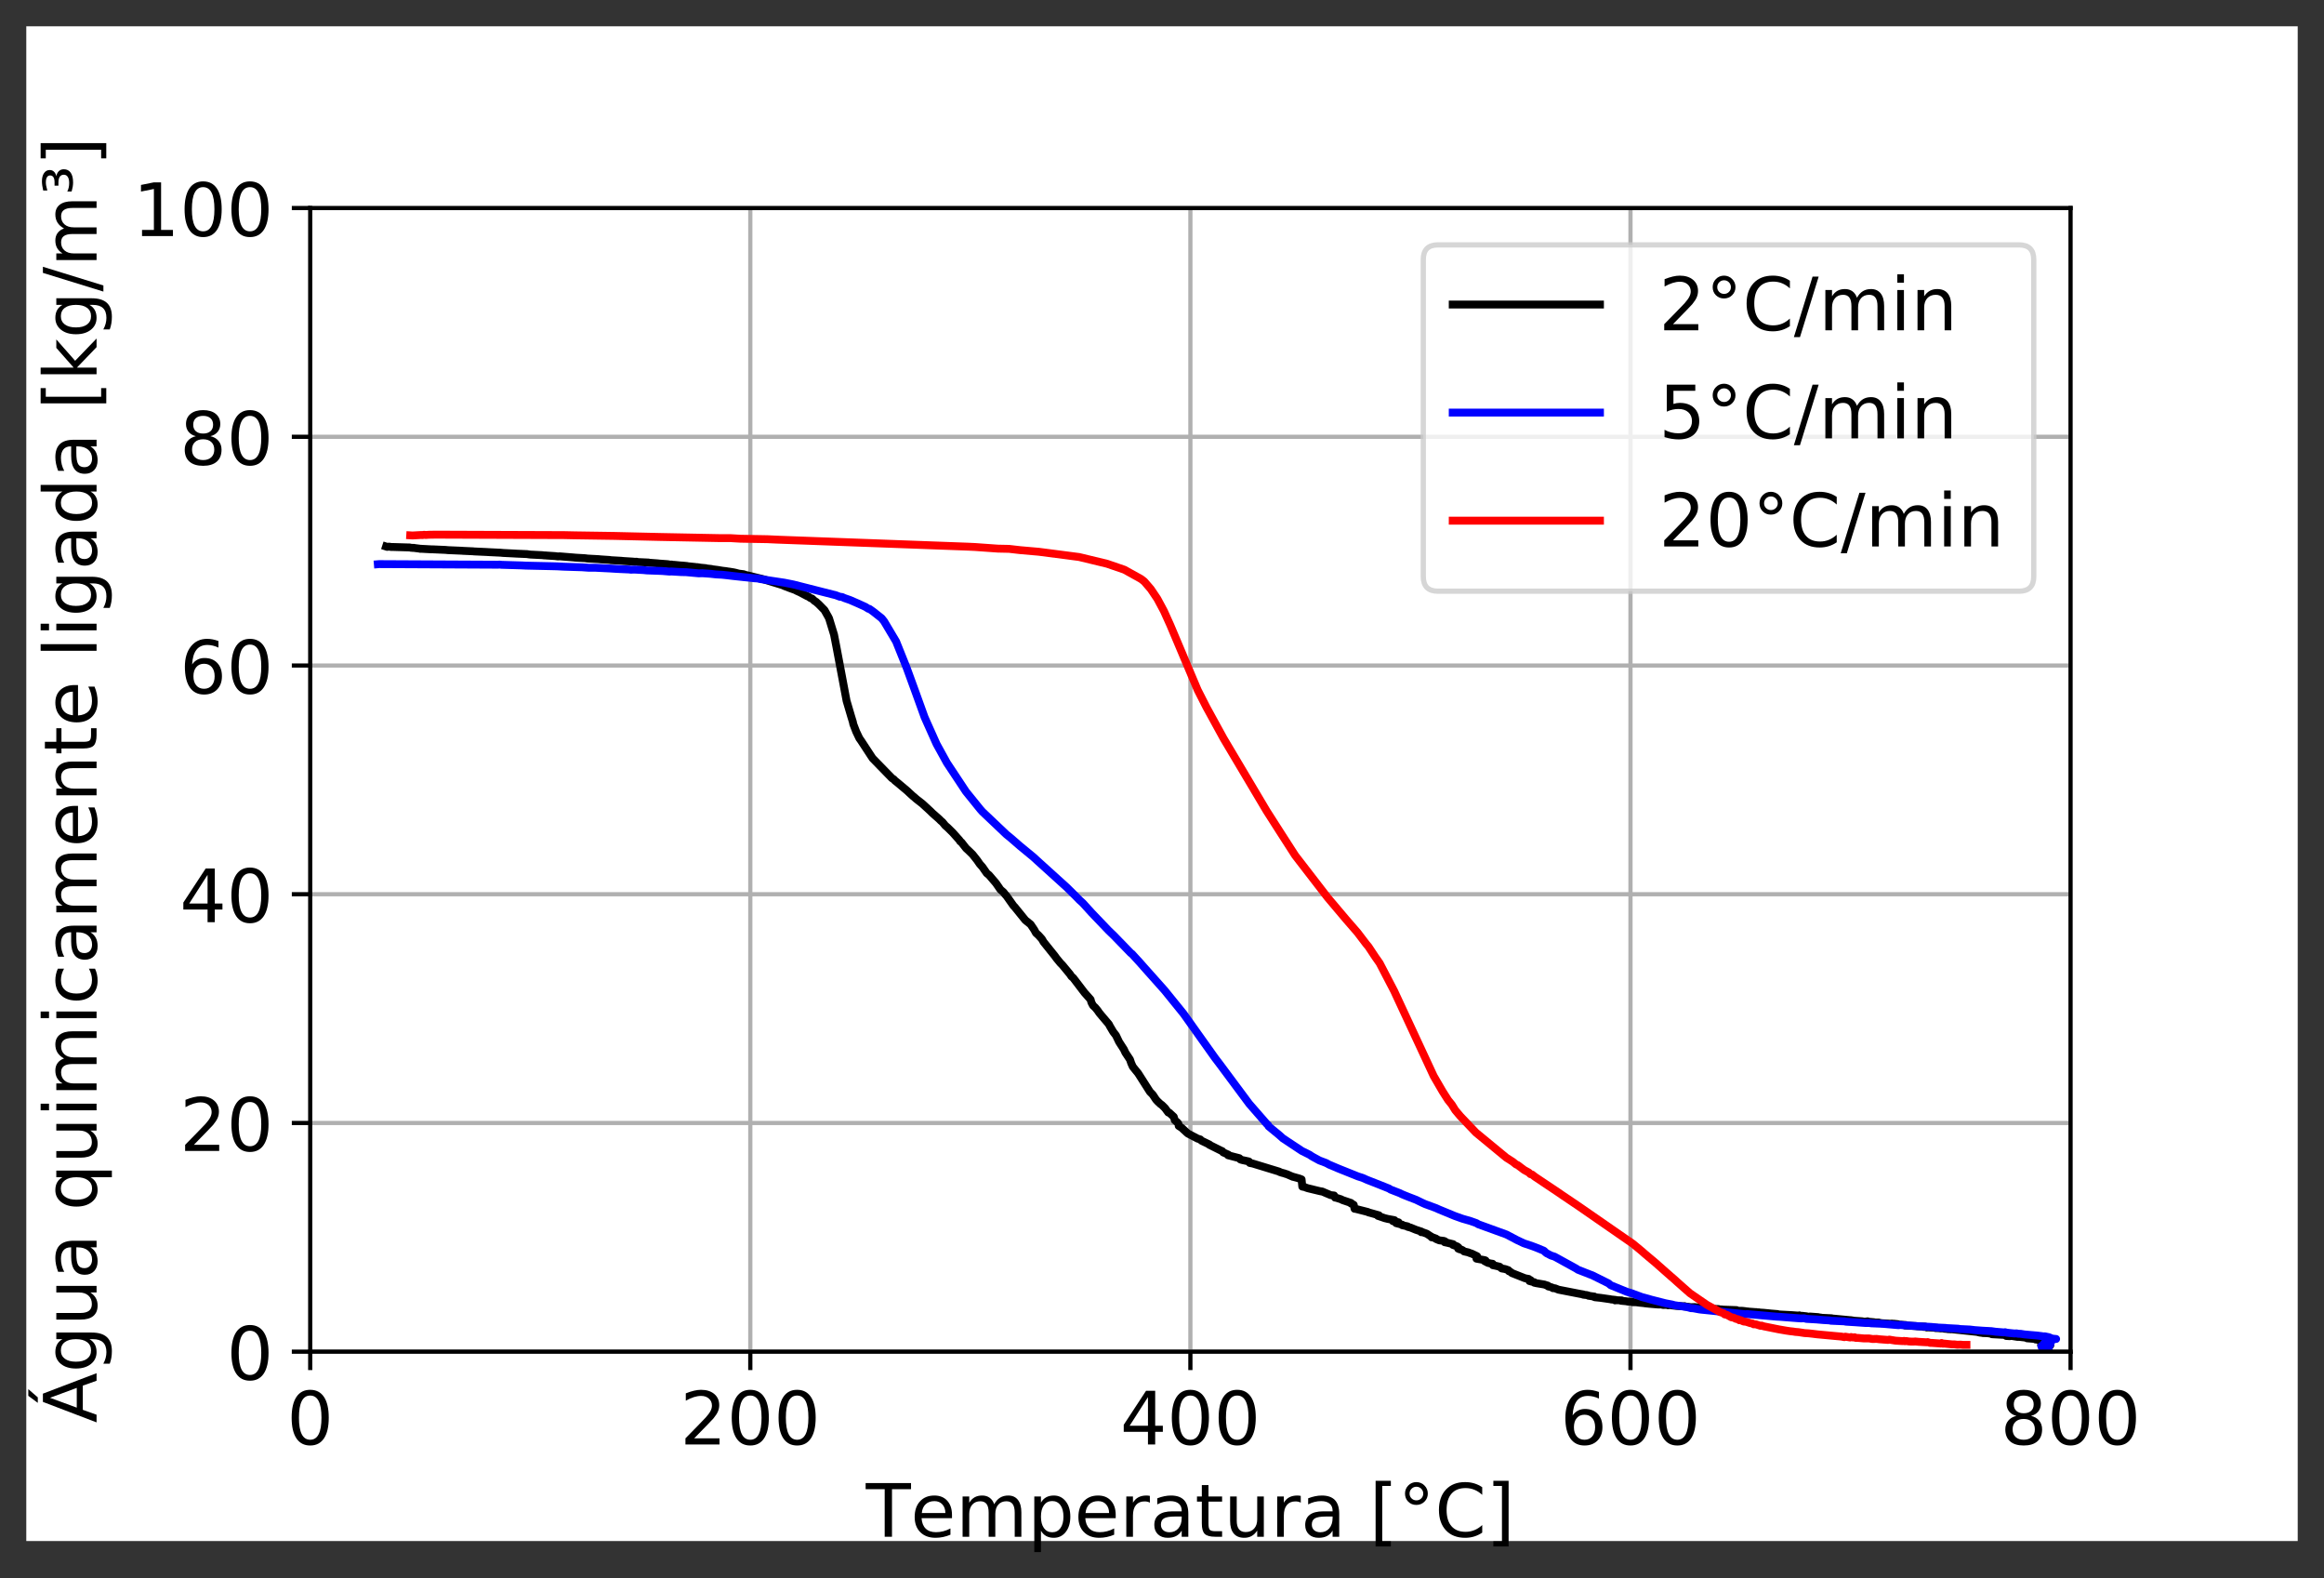 <?xml version="1.0" encoding="UTF-8" standalone="no"?>
<!-- Created with matplotlib (https://matplotlib.org/) -->

<svg
   xmlns:dc="http://purl.org/dc/elements/1.1/"
   xmlns:cc="http://creativecommons.org/ns#"
   xmlns:rdf="http://www.w3.org/1999/02/22-rdf-syntax-ns#"
   xmlns:svg="http://www.w3.org/2000/svg"
   xmlns="http://www.w3.org/2000/svg"
   xmlns:xlink="http://www.w3.org/1999/xlink"
   xmlns:sodipodi="http://sodipodi.sourceforge.net/DTD/sodipodi-0.dtd"
   xmlns:inkscape="http://www.inkscape.org/namespaces/inkscape"
   height="300.099pt"
   version="1.1"
   viewBox="0 0 442 300.099"
   width="442pt"
   id="svg450"
   sodipodi:docname="w_d.svg"
   inkscape:version="0.92.2 (5c3e80d, 2017-08-06)">
  <rect x="0" y="0" width="442" height="300.099" fill="#333333" stroke="none"/>
  <sodipodi:namedview
     pagecolor="#ffffff"
     bordercolor="#666666"
     borderopacity="1"
     objecttolerance="10"
     gridtolerance="10"
     guidetolerance="10"
     inkscape:pageopacity="0"
     inkscape:pageshadow="2"
     inkscape:window-width="1920"
     inkscape:window-height="1017"
     id="namedview452"
     showgrid="false"
     fit-margin-top="5"
     fit-margin-left="5"
     fit-margin-right="5"
     fit-margin-bottom="5"
     inkscape:zoom="0.86915208"
     inkscape:cx="133.83095"
     inkscape:cy="127.25089"
     inkscape:window-x="-8"
     inkscape:window-y="-8"
     inkscape:window-maximized="1"
     inkscape:current-layer="svg450" />
  <defs
     id="defs4"
     style="stroke-linecap:butt;stroke-linejoin:round">
    <style
       type="text/css"
       id="style2">
*{stroke-linecap:butt;stroke-linejoin:round;}
  </style>
  </defs>
  <g
     id="figure_1"
     style="stroke-linecap:butt;stroke-linejoin:round"
     transform="translate(5,5)">
    <g
       id="patch_1"
       style="stroke-linecap:butt;stroke-linejoin:round">
      <path
         d="M 0,288 H 432 V 0 H 0 Z"
         style="fill:#ffffff;stroke-linecap:butt;stroke-linejoin:round"
         id="path6"
         inkscape:connector-curvature="0" />
    </g>
    <g
       id="axes_1"
       style="stroke-linecap:butt;stroke-linejoin:round">
      <g
         id="patch_2"
         style="stroke-linecap:butt;stroke-linejoin:round">
        <path
           d="M 54,252 H 388.8 V 34.56 H 54 Z"
           style="fill:#ffffff;stroke-linecap:butt;stroke-linejoin:round"
           id="path9"
           inkscape:connector-curvature="0" />
      </g>
      <g
         id="matplotlib.axis_1"
         style="stroke-linecap:butt;stroke-linejoin:round">
        <g
           id="xtick_1"
           style="stroke-linecap:butt;stroke-linejoin:round">
          <g
             id="line2d_1"
             style="stroke-linecap:butt;stroke-linejoin:round">
            <path
               clip-path="url(#pa47ccf754e)"
               d="M 54,252 V 34.56"
               style="fill:none;stroke:#b0b0b0;stroke-width:0.8;stroke-linecap:square;stroke-linejoin:round"
               id="path12"
               inkscape:connector-curvature="0" />
          </g>
          <g
             id="line2d_2"
             style="stroke-linecap:butt;stroke-linejoin:round">
            <defs
               id="defs16">
              <path
                 d="M 0,0 V 3.5"
                 id="m012d25d5ec"
                 style="stroke:#000000;stroke-width:0.8;stroke-linecap:butt;stroke-linejoin:round"
                 inkscape:connector-curvature="0" />
            </defs>
            <g
               id="g20"
               style="stroke-linecap:butt;stroke-linejoin:round">
              <use
                 style="stroke:#000000;stroke-width:0.8;stroke-linecap:butt;stroke-linejoin:round"
                 x="54"
                 xlink:href="#m012d25d5ec"
                 y="252"
                 id="use18"
                 width="100%"
                 height="100%" />
            </g>
          </g>
          <g
             id="text_1"
             style="stroke-linecap:butt;stroke-linejoin:round">
            <!-- 0 -->
            <defs
               id="defs24">
              <path
                 d="m 31.781,66.406 q -7.609,0 -11.453,-7.5 Q 16.5,51.422 16.5,36.375 q 0,-14.984 3.828,-22.484 3.844,-7.5 11.453,-7.5 7.672,0 11.5,7.5 3.844,7.5 3.844,22.484 0,15.047 -3.844,22.531 -3.828,7.5 -11.5,7.5 z m 0,7.812 q 12.266,0 18.734,-9.703 6.469,-9.688 6.469,-28.141 0,-18.406 -6.469,-28.109 -6.469,-9.688 -18.734,-9.688 -12.25,0 -18.719,9.688 Q 6.594,17.969 6.594,36.375 q 0,18.453 6.469,28.141 6.469,9.703 18.719,9.703 z"
                 id="DejaVuSans-48"
                 inkscape:connector-curvature="0"
                 style="stroke-linecap:butt;stroke-linejoin:round" />
            </defs>
            <g
               transform="matrix(0.14,0,0,-0.14,49.546,269.638)"
               id="g28"
               style="stroke-linecap:butt;stroke-linejoin:round">
              <use
                 xlink:href="#DejaVuSans-48"
                 id="use26"
                 style="stroke-linecap:butt;stroke-linejoin:round"
                 x="0"
                 y="0"
                 width="100%"
                 height="100%" />
            </g>
          </g>
        </g>
        <g
           id="xtick_2"
           style="stroke-linecap:butt;stroke-linejoin:round">
          <g
             id="line2d_3"
             style="stroke-linecap:butt;stroke-linejoin:round">
            <path
               clip-path="url(#pa47ccf754e)"
               d="M 137.7,252 V 34.56"
               style="fill:none;stroke:#b0b0b0;stroke-width:0.8;stroke-linecap:square;stroke-linejoin:round"
               id="path32"
               inkscape:connector-curvature="0" />
          </g>
          <g
             id="line2d_4"
             style="stroke-linecap:butt;stroke-linejoin:round">
            <g
               id="g37"
               style="stroke-linecap:butt;stroke-linejoin:round">
              <use
                 style="stroke:#000000;stroke-width:0.8;stroke-linecap:butt;stroke-linejoin:round"
                 x="137.7"
                 xlink:href="#m012d25d5ec"
                 y="252"
                 id="use35"
                 width="100%"
                 height="100%" />
            </g>
          </g>
          <g
             id="text_2"
             style="stroke-linecap:butt;stroke-linejoin:round">
            <!-- 200 -->
            <defs
               id="defs41">
              <path
                 d="M 19.188,8.297 H 53.609 V 0 H 7.328 v 8.297 q 5.609,5.812 15.297,15.594 9.703,9.797 12.188,12.641 4.734,5.312 6.609,9 1.891,3.688 1.891,7.25 0,5.812 -4.078,9.469 -4.078,3.672 -10.625,3.672 -4.641,0 -9.797,-1.609 -5.141,-1.609 -11,-4.891 v 9.969 Q 13.766,71.781 18.938,73 q 5.188,1.219 9.484,1.219 11.328,0 18.062,-5.672 6.734,-5.656 6.734,-15.125 0,-4.5 -1.688,-8.531 Q 49.859,40.875 45.406,35.406 44.188,33.984 37.641,27.219 31.109,20.453 19.188,8.297 Z"
                 id="DejaVuSans-50"
                 inkscape:connector-curvature="0"
                 style="stroke-linecap:butt;stroke-linejoin:round" />
            </defs>
            <g
               transform="matrix(0.14,0,0,-0.14,124.339,269.638)"
               id="g49"
               style="stroke-linecap:butt;stroke-linejoin:round">
              <use
                 xlink:href="#DejaVuSans-50"
                 id="use43"
                 style="stroke-linecap:butt;stroke-linejoin:round"
                 x="0"
                 y="0"
                 width="100%"
                 height="100%" />
              <use
                 x="63.623"
                 xlink:href="#DejaVuSans-48"
                 id="use45"
                 style="stroke-linecap:butt;stroke-linejoin:round"
                 y="0"
                 width="100%"
                 height="100%" />
              <use
                 x="127.246"
                 xlink:href="#DejaVuSans-48"
                 id="use47"
                 style="stroke-linecap:butt;stroke-linejoin:round"
                 y="0"
                 width="100%"
                 height="100%" />
            </g>
          </g>
        </g>
        <g
           id="xtick_3"
           style="stroke-linecap:butt;stroke-linejoin:round">
          <g
             id="line2d_5"
             style="stroke-linecap:butt;stroke-linejoin:round">
            <path
               clip-path="url(#pa47ccf754e)"
               d="M 221.4,252 V 34.56"
               style="fill:none;stroke:#b0b0b0;stroke-width:0.8;stroke-linecap:square;stroke-linejoin:round"
               id="path53"
               inkscape:connector-curvature="0" />
          </g>
          <g
             id="line2d_6"
             style="stroke-linecap:butt;stroke-linejoin:round">
            <g
               id="g58"
               style="stroke-linecap:butt;stroke-linejoin:round">
              <use
                 style="stroke:#000000;stroke-width:0.8;stroke-linecap:butt;stroke-linejoin:round"
                 x="221.4"
                 xlink:href="#m012d25d5ec"
                 y="252"
                 id="use56"
                 width="100%"
                 height="100%" />
            </g>
          </g>
          <g
             id="text_3"
             style="stroke-linecap:butt;stroke-linejoin:round">
            <!-- 400 -->
            <defs
               id="defs62">
              <path
                 d="M 37.797,64.312 12.891,25.391 h 24.906 z m -2.594,8.594 h 12.406 V 25.391 h 10.406 V 17.188 H 47.609 V 0 h -9.812 V 17.188 H 4.891 v 9.516 z"
                 id="DejaVuSans-52"
                 inkscape:connector-curvature="0"
                 style="stroke-linecap:butt;stroke-linejoin:round" />
            </defs>
            <g
               transform="matrix(0.14,0,0,-0.14,208.039,269.638)"
               id="g70"
               style="stroke-linecap:butt;stroke-linejoin:round">
              <use
                 xlink:href="#DejaVuSans-52"
                 id="use64"
                 style="stroke-linecap:butt;stroke-linejoin:round"
                 x="0"
                 y="0"
                 width="100%"
                 height="100%" />
              <use
                 x="63.623"
                 xlink:href="#DejaVuSans-48"
                 id="use66"
                 style="stroke-linecap:butt;stroke-linejoin:round"
                 y="0"
                 width="100%"
                 height="100%" />
              <use
                 x="127.246"
                 xlink:href="#DejaVuSans-48"
                 id="use68"
                 style="stroke-linecap:butt;stroke-linejoin:round"
                 y="0"
                 width="100%"
                 height="100%" />
            </g>
          </g>
        </g>
        <g
           id="xtick_4"
           style="stroke-linecap:butt;stroke-linejoin:round">
          <g
             id="line2d_7"
             style="stroke-linecap:butt;stroke-linejoin:round">
            <path
               clip-path="url(#pa47ccf754e)"
               d="M 305.1,252 V 34.56"
               style="fill:none;stroke:#b0b0b0;stroke-width:0.8;stroke-linecap:square;stroke-linejoin:round"
               id="path74"
               inkscape:connector-curvature="0" />
          </g>
          <g
             id="line2d_8"
             style="stroke-linecap:butt;stroke-linejoin:round">
            <g
               id="g79"
               style="stroke-linecap:butt;stroke-linejoin:round">
              <use
                 style="stroke:#000000;stroke-width:0.8;stroke-linecap:butt;stroke-linejoin:round"
                 x="305.1"
                 xlink:href="#m012d25d5ec"
                 y="252"
                 id="use77"
                 width="100%"
                 height="100%" />
            </g>
          </g>
          <g
             id="text_4"
             style="stroke-linecap:butt;stroke-linejoin:round">
            <!-- 600 -->
            <defs
               id="defs83">
              <path
                 d="m 33.016,40.375 q -6.641,0 -10.531,-4.547 -3.875,-4.531 -3.875,-12.438 0,-7.859 3.875,-12.438 3.891,-4.562 10.531,-4.562 6.641,0 10.516,4.562 3.875,4.578 3.875,12.438 0,7.906 -3.875,12.438 Q 39.656,40.375 33.016,40.375 Z M 52.594,71.297 V 62.312 q -3.719,1.75 -7.5,2.672 -3.781,0.938 -7.5,0.938 -9.766,0 -14.922,-6.594 -5.141,-6.594 -5.875,-19.922 2.875,4.25 7.219,6.516 4.359,2.266 9.578,2.266 10.984,0 17.359,-6.672 6.375,-6.656 6.375,-18.125 0,-11.234 -6.641,-18.031 -6.641,-6.781 -17.672,-6.781 -12.656,0 -19.344,9.688 -6.688,9.703 -6.688,28.109 0,17.281 8.203,27.562 8.203,10.281 22.016,10.281 3.719,0 7.5,-0.734 3.781,-0.734 7.891,-2.188 z"
                 id="DejaVuSans-54"
                 inkscape:connector-curvature="0"
                 style="stroke-linecap:butt;stroke-linejoin:round" />
            </defs>
            <g
               transform="matrix(0.14,0,0,-0.14,291.739,269.638)"
               id="g91"
               style="stroke-linecap:butt;stroke-linejoin:round">
              <use
                 xlink:href="#DejaVuSans-54"
                 id="use85"
                 style="stroke-linecap:butt;stroke-linejoin:round"
                 x="0"
                 y="0"
                 width="100%"
                 height="100%" />
              <use
                 x="63.623"
                 xlink:href="#DejaVuSans-48"
                 id="use87"
                 style="stroke-linecap:butt;stroke-linejoin:round"
                 y="0"
                 width="100%"
                 height="100%" />
              <use
                 x="127.246"
                 xlink:href="#DejaVuSans-48"
                 id="use89"
                 style="stroke-linecap:butt;stroke-linejoin:round"
                 y="0"
                 width="100%"
                 height="100%" />
            </g>
          </g>
        </g>
        <g
           id="xtick_5"
           style="stroke-linecap:butt;stroke-linejoin:round">
          <g
             id="line2d_9"
             style="stroke-linecap:butt;stroke-linejoin:round">
            <path
               clip-path="url(#pa47ccf754e)"
               d="M 388.8,252 V 34.56"
               style="fill:none;stroke:#b0b0b0;stroke-width:0.8;stroke-linecap:square;stroke-linejoin:round"
               id="path95"
               inkscape:connector-curvature="0" />
          </g>
          <g
             id="line2d_10"
             style="stroke-linecap:butt;stroke-linejoin:round">
            <g
               id="g100"
               style="stroke-linecap:butt;stroke-linejoin:round">
              <use
                 style="stroke:#000000;stroke-width:0.8;stroke-linecap:butt;stroke-linejoin:round"
                 x="388.8"
                 xlink:href="#m012d25d5ec"
                 y="252"
                 id="use98"
                 width="100%"
                 height="100%" />
            </g>
          </g>
          <g
             id="text_5"
             style="stroke-linecap:butt;stroke-linejoin:round">
            <!-- 800 -->
            <defs
               id="defs104">
              <path
                 d="m 31.781,34.625 q -7.031,0 -11.062,-3.766 -4.016,-3.766 -4.016,-10.344 0,-6.594 4.016,-10.359 4.031,-3.766 11.062,-3.766 7.031,0 11.078,3.781 4.062,3.797 4.062,10.344 0,6.578 -4.031,10.344 Q 38.875,34.625 31.781,34.625 Z m -9.859,4.188 Q 15.578,40.375 12.031,44.719 8.5,49.078 8.5,55.328 q 0,8.734 6.219,13.812 6.234,5.078 17.062,5.078 10.891,0 17.094,-5.078 6.203,-5.078 6.203,-13.812 0,-6.25 -3.547,-10.609 Q 48,40.375 41.703,38.812 q 7.125,-1.656 11.094,-6.5 3.984,-4.828 3.984,-11.797 0,-10.609 -6.469,-16.281 -6.469,-5.656 -18.531,-5.656 -12.047,0 -18.531,5.656 -6.469,5.672 -6.469,16.281 0,6.969 4,11.797 4.016,4.844 11.141,6.5 z M 18.312,54.391 q 0,-5.656 3.531,-8.828 3.547,-3.172 9.938,-3.172 6.359,0 9.938,3.172 3.594,3.172 3.594,8.828 0,5.672 -3.594,8.844 -3.578,3.172 -9.938,3.172 -6.391,0 -9.938,-3.172 Q 18.312,60.062 18.312,54.391 Z"
                 id="DejaVuSans-56"
                 inkscape:connector-curvature="0"
                 style="stroke-linecap:butt;stroke-linejoin:round" />
            </defs>
            <g
               transform="matrix(0.14,0,0,-0.14,375.439,269.638)"
               id="g112"
               style="stroke-linecap:butt;stroke-linejoin:round">
              <use
                 xlink:href="#DejaVuSans-56"
                 id="use106"
                 style="stroke-linecap:butt;stroke-linejoin:round"
                 x="0"
                 y="0"
                 width="100%"
                 height="100%" />
              <use
                 x="63.623"
                 xlink:href="#DejaVuSans-48"
                 id="use108"
                 style="stroke-linecap:butt;stroke-linejoin:round"
                 y="0"
                 width="100%"
                 height="100%" />
              <use
                 x="127.246"
                 xlink:href="#DejaVuSans-48"
                 id="use110"
                 style="stroke-linecap:butt;stroke-linejoin:round"
                 y="0"
                 width="100%"
                 height="100%" />
            </g>
          </g>
        </g>
        <g
           id="text_6"
           style="stroke-linecap:butt;stroke-linejoin:round">
          <!-- Temperatura [°C] -->
          <defs
             id="defs129">
            <path
               d="M -0.297,72.906 H 61.375 v -8.312 H 35.5 V 0 H 25.594 V 64.594 H -0.297 Z"
               id="DejaVuSans-84"
               inkscape:connector-curvature="0"
               style="stroke-linecap:butt;stroke-linejoin:round" />
            <path
               d="m 56.203,29.594 v -4.391 h -41.312 q 0.594,-9.281 5.594,-14.141 5,-4.859 13.938,-4.859 5.172,0 10.031,1.266 4.859,1.266 9.656,3.812 v -8.5 q -4.844,-2.047 -9.922,-3.125 -5.078,-1.078 -10.297,-1.078 -13.094,0 -20.734,7.609 -7.641,7.625 -7.641,20.625 0,13.422 7.25,21.297 Q 20.016,56 32.328,56 q 11.031,0 17.453,-7.109 6.422,-7.094 6.422,-19.297 z m -8.984,2.641 q -0.094,7.359 -4.125,11.75 -4.031,4.406 -10.672,4.406 -7.516,0 -12.031,-4.25 -4.516,-4.25 -5.203,-11.969 z"
               id="DejaVuSans-101"
               inkscape:connector-curvature="0"
               style="stroke-linecap:butt;stroke-linejoin:round" />
            <path
               d="M 52,44.188 Q 55.375,50.25 60.062,53.125 64.75,56 71.094,56 q 8.547,0 13.188,-5.984 4.641,-5.969 4.641,-17 V 0 h -9.031 v 32.719 q 0,7.859 -2.797,11.656 -2.781,3.812 -8.484,3.812 -6.984,0 -11.047,-4.641 -4.047,-4.625 -4.047,-12.641 V 0 h -9.031 v 32.719 q 0,7.906 -2.781,11.688 -2.781,3.781 -8.594,3.781 -6.891,0 -10.953,-4.656 -4.047,-4.656 -4.047,-12.625 V 0 h -9.031 v 54.688 h 9.031 v -8.5 q 3.078,5.031 7.375,7.422 Q 29.781,56 35.688,56 41.656,56 45.828,52.969 50,49.953 52,44.188 Z"
               id="DejaVuSans-109"
               inkscape:connector-curvature="0"
               style="stroke-linecap:butt;stroke-linejoin:round" />
            <path
               d="m 18.109,8.203 v -29 H 9.078 V 54.688 h 9.031 v -8.297 q 2.844,4.875 7.156,7.234 Q 29.594,56 35.594,56 q 9.969,0 16.188,-7.906 6.234,-7.906 6.234,-20.797 0,-12.891 -6.234,-20.812 -6.219,-7.906 -16.188,-7.906 -6,0 -10.328,2.375 -4.312,2.375 -7.156,7.25 z M 48.688,27.297 q 0,9.906 -4.078,15.547 -4.078,5.641 -11.203,5.641 -7.141,0 -11.219,-5.641 -4.078,-5.641 -4.078,-15.547 0,-9.906 4.078,-15.547 4.078,-5.641 11.219,-5.641 7.125,0 11.203,5.641 4.078,5.641 4.078,15.547 z"
               id="DejaVuSans-112"
               inkscape:connector-curvature="0"
               style="stroke-linecap:butt;stroke-linejoin:round" />
            <path
               d="m 41.109,46.297 q -1.516,0.875 -3.297,1.281 Q 36.031,48 33.891,48 26.266,48 22.188,43.047 18.109,38.094 18.109,28.812 V 0 h -9.031 v 54.688 h 9.031 v -8.5 q 2.844,4.984 7.375,7.391 Q 30.031,56 36.531,56 q 0.922,0 2.047,-0.125 1.125,-0.109 2.484,-0.359 z"
               id="DejaVuSans-114"
               inkscape:connector-curvature="0"
               style="stroke-linecap:butt;stroke-linejoin:round" />
            <path
               d="m 34.281,27.484 q -10.891,0 -15.094,-2.484 -4.203,-2.484 -4.203,-8.5 0,-4.781 3.156,-7.594 3.156,-2.797 8.562,-2.797 7.484,0 12,5.297 4.516,5.297 4.516,14.078 v 2 z m 17.922,3.719 V 0 H 43.219 v 8.297 q -3.078,-4.969 -7.672,-7.344 -4.594,-2.375 -11.234,-2.375 -8.391,0 -13.359,4.719 Q 6,8.016 6,15.922 q 0,9.219 6.172,13.906 6.188,4.688 18.438,4.688 H 43.219 v 0.891 q 0,6.203 -4.078,9.594 -4.078,3.391 -11.453,3.391 -4.688,0 -9.141,-1.125 -4.438,-1.125 -8.531,-3.375 v 8.312 q 4.922,1.906 9.562,2.844 Q 24.219,56 28.609,56 q 11.875,0 17.734,-6.156 5.859,-6.141 5.859,-18.641 z"
               id="DejaVuSans-97"
               inkscape:connector-curvature="0"
               style="stroke-linecap:butt;stroke-linejoin:round" />
            <path
               d="M 18.312,70.219 V 54.688 h 18.5 v -6.984 h -18.5 v -29.688 q 0,-6.688 1.828,-8.594 1.828,-1.906 7.453,-1.906 H 36.812 V 0 H 27.594 Q 17.188,0 13.234,3.875 9.281,7.766 9.281,18.016 v 29.688 H 2.688 V 54.688 h 6.594 v 15.531 z"
               id="DejaVuSans-116"
               inkscape:connector-curvature="0"
               style="stroke-linecap:butt;stroke-linejoin:round" />
            <path
               d="M 8.5,21.578 V 54.688 h 8.984 V 21.922 q 0,-7.766 3.016,-11.656 3.031,-3.875 9.094,-3.875 7.266,0 11.484,4.641 4.234,4.641 4.234,12.656 v 31 h 8.984 V 0 H 45.312 V 8.406 Q 42.047,3.422 37.719,1 33.406,-1.422 27.688,-1.422 18.266,-1.422 13.375,4.438 8.5,10.297 8.5,21.578 Z M 31.109,56 Z"
               id="DejaVuSans-117"
               inkscape:connector-curvature="0"
               style="stroke-linecap:butt;stroke-linejoin:round" />
            <path
               id="DejaVuSans-32"
               d=""
               inkscape:connector-curvature="0"
               style="stroke-linecap:butt;stroke-linejoin:round" />
            <path
               d="M 8.594,75.984 H 29.297 V 69 H 17.578 V -6.203 h 11.719 V -13.188 H 8.594 Z"
               id="DejaVuSans-91"
               inkscape:connector-curvature="0"
               style="stroke-linecap:butt;stroke-linejoin:round" />
            <path
               d="m 25,67.922 q -3.906,0 -6.594,-2.719 -2.688,-2.703 -2.688,-6.609 0,-3.859 2.688,-6.516 2.688,-2.656 6.594,-2.656 3.906,0 6.594,2.656 2.688,2.656 2.688,6.516 0,3.859 -2.719,6.594 Q 28.859,67.922 25,67.922 Z m 0,6.297 q 3.125,0 6,-1.203 2.891,-1.188 4.984,-3.438 2.25,-2.188 3.375,-4.984 1.125,-2.781 1.125,-6 0,-6.438 -4.516,-10.906 -4.516,-4.469 -11.062,-4.469 -6.594,0 -11,4.391 Q 9.516,52 9.516,58.594 q 0,6.547 4.484,11.078 4.5,4.547 11,4.547 z"
               id="DejaVuSans-176"
               inkscape:connector-curvature="0"
               style="stroke-linecap:butt;stroke-linejoin:round" />
            <path
               d="M 64.406,67.281 V 56.891 q -4.984,4.641 -10.625,6.922 -5.641,2.297 -11.984,2.297 -12.5,0 -19.141,-7.641 -6.641,-7.641 -6.641,-22.094 0,-14.406 6.641,-22.047 Q 29.297,6.688 41.797,6.688 q 6.344,0 11.984,2.297 5.641,2.297 10.625,6.938 V 5.609 Q 59.234,2.094 53.438,0.328 q -5.781,-1.75 -12.219,-1.75 -16.562,0 -26.094,10.125 Q 5.609,18.844 5.609,36.375 q 0,17.578 9.516,27.703 9.531,10.141 26.094,10.141 6.531,0 12.312,-1.734 5.797,-1.734 10.875,-5.203 z"
               id="DejaVuSans-67"
               inkscape:connector-curvature="0"
               style="stroke-linecap:butt;stroke-linejoin:round" />
            <path
               d="M 30.422,75.984 V -13.188 H 9.719 v 6.984 H 21.391 V 69 H 9.719 v 6.984 z"
               id="DejaVuSans-93"
               inkscape:connector-curvature="0"
               style="stroke-linecap:butt;stroke-linejoin:round" />
          </defs>
          <g
             transform="matrix(0.14,0,0,-0.14,159.676,287.187)"
             id="g163"
             style="stroke-linecap:butt;stroke-linejoin:round">
            <use
               xlink:href="#DejaVuSans-84"
               id="use131"
               style="stroke-linecap:butt;stroke-linejoin:round"
               x="0"
               y="0"
               width="100%"
               height="100%" />
            <use
               x="60.818"
               xlink:href="#DejaVuSans-101"
               id="use133"
               style="stroke-linecap:butt;stroke-linejoin:round"
               y="0"
               width="100%"
               height="100%" />
            <use
               x="122.342"
               xlink:href="#DejaVuSans-109"
               id="use135"
               style="stroke-linecap:butt;stroke-linejoin:round"
               y="0"
               width="100%"
               height="100%" />
            <use
               x="219.754"
               xlink:href="#DejaVuSans-112"
               id="use137"
               style="stroke-linecap:butt;stroke-linejoin:round"
               y="0"
               width="100%"
               height="100%" />
            <use
               x="283.23"
               xlink:href="#DejaVuSans-101"
               id="use139"
               style="stroke-linecap:butt;stroke-linejoin:round"
               y="0"
               width="100%"
               height="100%" />
            <use
               x="344.754"
               xlink:href="#DejaVuSans-114"
               id="use141"
               style="stroke-linecap:butt;stroke-linejoin:round"
               y="0"
               width="100%"
               height="100%" />
            <use
               x="385.867"
               xlink:href="#DejaVuSans-97"
               id="use143"
               style="stroke-linecap:butt;stroke-linejoin:round"
               y="0"
               width="100%"
               height="100%" />
            <use
               x="447.146"
               xlink:href="#DejaVuSans-116"
               id="use145"
               style="stroke-linecap:butt;stroke-linejoin:round"
               y="0"
               width="100%"
               height="100%" />
            <use
               x="486.355"
               xlink:href="#DejaVuSans-117"
               id="use147"
               style="stroke-linecap:butt;stroke-linejoin:round"
               y="0"
               width="100%"
               height="100%" />
            <use
               x="549.734"
               xlink:href="#DejaVuSans-114"
               id="use149"
               style="stroke-linecap:butt;stroke-linejoin:round"
               y="0"
               width="100%"
               height="100%" />
            <use
               x="590.848"
               xlink:href="#DejaVuSans-97"
               id="use151"
               style="stroke-linecap:butt;stroke-linejoin:round"
               y="0"
               width="100%"
               height="100%" />
            <use
               x="652.127"
               xlink:href="#DejaVuSans-32"
               id="use153"
               style="stroke-linecap:butt;stroke-linejoin:round"
               y="0"
               width="100%"
               height="100%" />
            <use
               x="683.914"
               xlink:href="#DejaVuSans-91"
               id="use155"
               style="stroke-linecap:butt;stroke-linejoin:round"
               y="0"
               width="100%"
               height="100%" />
            <use
               x="722.928"
               xlink:href="#DejaVuSans-176"
               id="use157"
               style="stroke-linecap:butt;stroke-linejoin:round"
               y="0"
               width="100%"
               height="100%" />
            <use
               x="772.928"
               xlink:href="#DejaVuSans-67"
               id="use159"
               style="stroke-linecap:butt;stroke-linejoin:round"
               y="0"
               width="100%"
               height="100%" />
            <use
               x="842.752"
               xlink:href="#DejaVuSans-93"
               id="use161"
               style="stroke-linecap:butt;stroke-linejoin:round"
               y="0"
               width="100%"
               height="100%" />
          </g>
        </g>
      </g>
      <g
         id="matplotlib.axis_2"
         style="stroke-linecap:butt;stroke-linejoin:round">
        <g
           id="ytick_1"
           style="stroke-linecap:butt;stroke-linejoin:round">
          <g
             id="line2d_11"
             style="stroke-linecap:butt;stroke-linejoin:round">
            <path
               clip-path="url(#pa47ccf754e)"
               d="M 54,252 H 388.8"
               style="fill:none;stroke:#b0b0b0;stroke-width:0.8;stroke-linecap:square;stroke-linejoin:round"
               id="path167"
               inkscape:connector-curvature="0" />
          </g>
          <g
             id="line2d_12"
             style="stroke-linecap:butt;stroke-linejoin:round">
            <defs
               id="defs171">
              <path
                 d="M 0,0 H -3.5"
                 id="mf183e0acf6"
                 style="stroke:#000000;stroke-width:0.8;stroke-linecap:butt;stroke-linejoin:round"
                 inkscape:connector-curvature="0" />
            </defs>
            <g
               id="g175"
               style="stroke-linecap:butt;stroke-linejoin:round">
              <use
                 style="stroke:#000000;stroke-width:0.8;stroke-linecap:butt;stroke-linejoin:round"
                 x="54"
                 xlink:href="#mf183e0acf6"
                 y="252"
                 id="use173"
                 width="100%"
                 height="100%" />
            </g>
          </g>
          <g
             id="text_7"
             style="stroke-linecap:butt;stroke-linejoin:round">
            <!-- 0 -->
            <g
               transform="matrix(0.14,0,0,-0.14,38.093,257.319)"
               id="g180"
               style="stroke-linecap:butt;stroke-linejoin:round">
              <use
                 xlink:href="#DejaVuSans-48"
                 id="use178"
                 style="stroke-linecap:butt;stroke-linejoin:round"
                 x="0"
                 y="0"
                 width="100%"
                 height="100%" />
            </g>
          </g>
        </g>
        <g
           id="ytick_2"
           style="stroke-linecap:butt;stroke-linejoin:round">
          <g
             id="line2d_13"
             style="stroke-linecap:butt;stroke-linejoin:round">
            <path
               clip-path="url(#pa47ccf754e)"
               d="M 54,208.512 H 388.8"
               style="fill:none;stroke:#b0b0b0;stroke-width:0.8;stroke-linecap:square;stroke-linejoin:round"
               id="path184"
               inkscape:connector-curvature="0" />
          </g>
          <g
             id="line2d_14"
             style="stroke-linecap:butt;stroke-linejoin:round">
            <g
               id="g189"
               style="stroke-linecap:butt;stroke-linejoin:round">
              <use
                 style="stroke:#000000;stroke-width:0.8;stroke-linecap:butt;stroke-linejoin:round"
                 x="54"
                 xlink:href="#mf183e0acf6"
                 y="208.512"
                 id="use187"
                 width="100%"
                 height="100%" />
            </g>
          </g>
          <g
             id="text_8"
             style="stroke-linecap:butt;stroke-linejoin:round">
            <!-- 20 -->
            <g
               transform="matrix(0.14,0,0,-0.14,29.185,213.831)"
               id="g196"
               style="stroke-linecap:butt;stroke-linejoin:round">
              <use
                 xlink:href="#DejaVuSans-50"
                 id="use192"
                 style="stroke-linecap:butt;stroke-linejoin:round"
                 x="0"
                 y="0"
                 width="100%"
                 height="100%" />
              <use
                 x="63.623"
                 xlink:href="#DejaVuSans-48"
                 id="use194"
                 style="stroke-linecap:butt;stroke-linejoin:round"
                 y="0"
                 width="100%"
                 height="100%" />
            </g>
          </g>
        </g>
        <g
           id="ytick_3"
           style="stroke-linecap:butt;stroke-linejoin:round">
          <g
             id="line2d_15"
             style="stroke-linecap:butt;stroke-linejoin:round">
            <path
               clip-path="url(#pa47ccf754e)"
               d="M 54,165.024 H 388.8"
               style="fill:none;stroke:#b0b0b0;stroke-width:0.8;stroke-linecap:square;stroke-linejoin:round"
               id="path200"
               inkscape:connector-curvature="0" />
          </g>
          <g
             id="line2d_16"
             style="stroke-linecap:butt;stroke-linejoin:round">
            <g
               id="g205"
               style="stroke-linecap:butt;stroke-linejoin:round">
              <use
                 style="stroke:#000000;stroke-width:0.8;stroke-linecap:butt;stroke-linejoin:round"
                 x="54"
                 xlink:href="#mf183e0acf6"
                 y="165.024"
                 id="use203"
                 width="100%"
                 height="100%" />
            </g>
          </g>
          <g
             id="text_9"
             style="stroke-linecap:butt;stroke-linejoin:round">
            <!-- 40 -->
            <g
               transform="matrix(0.14,0,0,-0.14,29.185,170.343)"
               id="g212"
               style="stroke-linecap:butt;stroke-linejoin:round">
              <use
                 xlink:href="#DejaVuSans-52"
                 id="use208"
                 style="stroke-linecap:butt;stroke-linejoin:round"
                 x="0"
                 y="0"
                 width="100%"
                 height="100%" />
              <use
                 x="63.623"
                 xlink:href="#DejaVuSans-48"
                 id="use210"
                 style="stroke-linecap:butt;stroke-linejoin:round"
                 y="0"
                 width="100%"
                 height="100%" />
            </g>
          </g>
        </g>
        <g
           id="ytick_4"
           style="stroke-linecap:butt;stroke-linejoin:round">
          <g
             id="line2d_17"
             style="stroke-linecap:butt;stroke-linejoin:round">
            <path
               clip-path="url(#pa47ccf754e)"
               d="M 54,121.536 H 388.8"
               style="fill:none;stroke:#b0b0b0;stroke-width:0.8;stroke-linecap:square;stroke-linejoin:round"
               id="path216"
               inkscape:connector-curvature="0" />
          </g>
          <g
             id="line2d_18"
             style="stroke-linecap:butt;stroke-linejoin:round">
            <g
               id="g221"
               style="stroke-linecap:butt;stroke-linejoin:round">
              <use
                 style="stroke:#000000;stroke-width:0.8;stroke-linecap:butt;stroke-linejoin:round"
                 x="54"
                 xlink:href="#mf183e0acf6"
                 y="121.536"
                 id="use219"
                 width="100%"
                 height="100%" />
            </g>
          </g>
          <g
             id="text_10"
             style="stroke-linecap:butt;stroke-linejoin:round">
            <!-- 60 -->
            <g
               transform="matrix(0.14,0,0,-0.14,29.185,126.855)"
               id="g228"
               style="stroke-linecap:butt;stroke-linejoin:round">
              <use
                 xlink:href="#DejaVuSans-54"
                 id="use224"
                 style="stroke-linecap:butt;stroke-linejoin:round"
                 x="0"
                 y="0"
                 width="100%"
                 height="100%" />
              <use
                 x="63.623"
                 xlink:href="#DejaVuSans-48"
                 id="use226"
                 style="stroke-linecap:butt;stroke-linejoin:round"
                 y="0"
                 width="100%"
                 height="100%" />
            </g>
          </g>
        </g>
        <g
           id="ytick_5"
           style="stroke-linecap:butt;stroke-linejoin:round">
          <g
             id="line2d_19"
             style="stroke-linecap:butt;stroke-linejoin:round">
            <path
               clip-path="url(#pa47ccf754e)"
               d="M 54,78.048 H 388.8"
               style="fill:none;stroke:#b0b0b0;stroke-width:0.8;stroke-linecap:square;stroke-linejoin:round"
               id="path232"
               inkscape:connector-curvature="0" />
          </g>
          <g
             id="line2d_20"
             style="stroke-linecap:butt;stroke-linejoin:round">
            <g
               id="g237"
               style="stroke-linecap:butt;stroke-linejoin:round">
              <use
                 style="stroke:#000000;stroke-width:0.8;stroke-linecap:butt;stroke-linejoin:round"
                 x="54"
                 xlink:href="#mf183e0acf6"
                 y="78.048"
                 id="use235"
                 width="100%"
                 height="100%" />
            </g>
          </g>
          <g
             id="text_11"
             style="stroke-linecap:butt;stroke-linejoin:round">
            <!-- 80 -->
            <g
               transform="matrix(0.14,0,0,-0.14,29.185,83.367)"
               id="g244"
               style="stroke-linecap:butt;stroke-linejoin:round">
              <use
                 xlink:href="#DejaVuSans-56"
                 id="use240"
                 style="stroke-linecap:butt;stroke-linejoin:round"
                 x="0"
                 y="0"
                 width="100%"
                 height="100%" />
              <use
                 x="63.623"
                 xlink:href="#DejaVuSans-48"
                 id="use242"
                 style="stroke-linecap:butt;stroke-linejoin:round"
                 y="0"
                 width="100%"
                 height="100%" />
            </g>
          </g>
        </g>
        <g
           id="ytick_6"
           style="stroke-linecap:butt;stroke-linejoin:round">
          <g
             id="line2d_21"
             style="stroke-linecap:butt;stroke-linejoin:round">
            <path
               clip-path="url(#pa47ccf754e)"
               d="M 54,34.56 H 388.8"
               style="fill:none;stroke:#b0b0b0;stroke-width:0.8;stroke-linecap:square;stroke-linejoin:round"
               id="path248"
               inkscape:connector-curvature="0" />
          </g>
          <g
             id="line2d_22"
             style="stroke-linecap:butt;stroke-linejoin:round">
            <g
               id="g253"
               style="stroke-linecap:butt;stroke-linejoin:round">
              <use
                 style="stroke:#000000;stroke-width:0.8;stroke-linecap:butt;stroke-linejoin:round"
                 x="54"
                 xlink:href="#mf183e0acf6"
                 y="34.56"
                 id="use251"
                 width="100%"
                 height="100%" />
            </g>
          </g>
          <g
             id="text_12"
             style="stroke-linecap:butt;stroke-linejoin:round">
            <!-- 100 -->
            <defs
               id="defs257">
              <path
                 d="m 12.406,8.297 h 16.109 v 55.625 L 10.984,60.406 v 8.984 l 17.438,3.516 H 38.281 V 8.297 H 54.391 V 0 H 12.406 Z"
                 id="DejaVuSans-49"
                 inkscape:connector-curvature="0"
                 style="stroke-linecap:butt;stroke-linejoin:round" />
            </defs>
            <g
               transform="matrix(0.14,0,0,-0.14,20.277,39.879)"
               id="g265"
               style="stroke-linecap:butt;stroke-linejoin:round">
              <use
                 xlink:href="#DejaVuSans-49"
                 id="use259"
                 style="stroke-linecap:butt;stroke-linejoin:round"
                 x="0"
                 y="0"
                 width="100%"
                 height="100%" />
              <use
                 x="63.623"
                 xlink:href="#DejaVuSans-48"
                 id="use261"
                 style="stroke-linecap:butt;stroke-linejoin:round"
                 y="0"
                 width="100%"
                 height="100%" />
              <use
                 x="127.246"
                 xlink:href="#DejaVuSans-48"
                 id="use263"
                 style="stroke-linecap:butt;stroke-linejoin:round"
                 y="0"
                 width="100%"
                 height="100%" />
            </g>
          </g>
        </g>
        <g
           id="text_13"
           style="stroke-linecap:butt;stroke-linejoin:round">
          <!-- Água quimicamente ligada [kg/m³] -->
          <defs
             id="defs280">
            <path
               d="M 34.188,63.188 20.797,26.906 h 26.812 z m -5.578,9.719 h 11.188 L 67.578,0 h -10.25 L 50.688,18.703 H 17.828 L 11.188,0 H 0.781 Z m 8.25,19.828 H 45.906 L 34.766,79.844 h -7.469 z"
               id="DejaVuSans-193"
               inkscape:connector-curvature="0"
               style="stroke-linecap:butt;stroke-linejoin:round" />
            <path
               d="m 45.406,27.984 q 0,9.766 -4.031,15.125 -4.016,5.375 -11.297,5.375 -7.219,0 -11.25,-5.375 -4.031,-5.359 -4.031,-15.125 0,-9.719 4.031,-15.094 4.031,-5.375 11.25,-5.375 7.281,0 11.297,5.375 4.031,5.375 4.031,15.094 z M 54.391,6.781 q 0,-13.953 -6.203,-20.766 -6.188,-6.812 -18.984,-6.812 -4.734,0 -8.938,0.703 -4.203,0.703 -8.156,2.172 V -9.188 q 3.953,-2.141 7.812,-3.156 3.859,-1.031 7.859,-1.031 8.844,0 13.234,4.609 4.391,4.609 4.391,13.938 V 9.625 Q 42.625,4.781 38.281,2.391 33.938,0 27.875,0 17.828,0 11.672,7.656 q -6.156,7.672 -6.156,20.328 0,12.688 6.156,20.344 Q 17.828,56 27.875,56 q 6.062,0 10.406,-2.391 4.344,-2.391 7.125,-7.219 V 54.688 h 8.984 z"
               id="DejaVuSans-103"
               inkscape:connector-curvature="0"
               style="stroke-linecap:butt;stroke-linejoin:round" />
            <path
               d="m 14.797,27.297 q 0,-9.906 4.078,-15.547 4.078,-5.641 11.203,-5.641 7.125,0 11.219,5.641 4.109,5.641 4.109,15.547 0,9.906 -4.109,15.547 -4.094,5.641 -11.219,5.641 -7.125,0 -11.203,-5.641 -4.078,-5.641 -4.078,-15.547 z M 45.406,8.203 q -2.828,-4.875 -7.156,-7.25 -4.312,-2.375 -10.375,-2.375 -9.906,0 -16.141,7.906 -6.219,7.922 -6.219,20.812 0,12.891 6.219,20.797 Q 17.969,56 27.875,56 q 6.062,0 10.375,-2.375 4.328,-2.359 7.156,-7.234 V 54.688 h 8.984 V -20.797 H 45.406 Z"
               id="DejaVuSans-113"
               inkscape:connector-curvature="0"
               style="stroke-linecap:butt;stroke-linejoin:round" />
            <path
               d="M 9.422,54.688 H 18.406 V 0 H 9.422 Z m 0,21.297 H 18.406 V 64.594 H 9.422 Z"
               id="DejaVuSans-105"
               inkscape:connector-curvature="0"
               style="stroke-linecap:butt;stroke-linejoin:round" />
            <path
               d="M 48.781,52.594 V 44.188 q -3.812,2.109 -7.641,3.156 -3.828,1.047 -7.734,1.047 -8.75,0 -13.594,-5.547 -4.828,-5.531 -4.828,-15.547 0,-10.016 4.828,-15.562 4.844,-5.531 13.594,-5.531 3.906,0 7.734,1.047 3.828,1.047 7.641,3.156 v -8.312 q -3.766,-1.75 -7.797,-2.625 -4.016,-0.891 -8.562,-0.891 -12.359,0 -19.641,7.766 -7.266,7.766 -7.266,20.953 0,13.375 7.344,21.031 Q 20.219,56 33.016,56 q 4.141,0 8.094,-0.859 3.953,-0.844 7.672,-2.547 z"
               id="DejaVuSans-99"
               inkscape:connector-curvature="0"
               style="stroke-linecap:butt;stroke-linejoin:round" />
            <path
               d="M 54.891,33.016 V 0 H 45.906 v 32.719 q 0,7.766 -3.031,11.609 -3.031,3.859 -9.078,3.859 -7.281,0 -11.484,-4.641 -4.203,-4.625 -4.203,-12.641 V 0 h -9.031 v 54.688 h 9.031 v -8.5 q 3.234,4.938 7.594,7.375 4.375,2.438 10.094,2.438 9.422,0 14.25,-5.828 4.844,-5.828 4.844,-17.156 z"
               id="DejaVuSans-110"
               inkscape:connector-curvature="0"
               style="stroke-linecap:butt;stroke-linejoin:round" />
            <path
               d="M 9.422,75.984 H 18.406 V 0 H 9.422 Z"
               id="DejaVuSans-108"
               inkscape:connector-curvature="0"
               style="stroke-linecap:butt;stroke-linejoin:round" />
            <path
               d="m 45.406,46.391 v 29.594 h 8.984 V 0 H 45.406 v 8.203 q -2.828,-4.875 -7.156,-7.25 -4.312,-2.375 -10.375,-2.375 -9.906,0 -16.141,7.906 -6.219,7.922 -6.219,20.812 0,12.891 6.219,20.797 Q 17.969,56 27.875,56 q 6.062,0 10.375,-2.375 4.328,-2.359 7.156,-7.234 z M 14.797,27.297 q 0,-9.906 4.078,-15.547 4.078,-5.641 11.203,-5.641 7.125,0 11.219,5.641 4.109,5.641 4.109,15.547 0,9.906 -4.109,15.547 -4.094,5.641 -11.219,5.641 -7.125,0 -11.203,-5.641 -4.078,-5.641 -4.078,-15.547 z"
               id="DejaVuSans-100"
               inkscape:connector-curvature="0"
               style="stroke-linecap:butt;stroke-linejoin:round" />
            <path
               d="m 9.078,75.984 h 9.031 v -44.875 l 26.812,23.578 h 11.469 l -29,-25.578 L 57.625,0 H 45.906 L 18.109,26.703 V 0 h -9.031 z"
               id="DejaVuSans-107"
               inkscape:connector-curvature="0"
               style="stroke-linecap:butt;stroke-linejoin:round" />
            <path
               d="M 25.391,72.906 H 33.688 L 8.297,-9.281 H 0 Z"
               id="DejaVuSans-47"
               inkscape:connector-curvature="0"
               style="stroke-linecap:butt;stroke-linejoin:round" />
            <path
               d="m 25.594,54.688 q 4.484,-0.875 6.953,-3.547 2.469,-2.656 2.469,-6.656 0,-6.062 -4.641,-9.328 -4.641,-3.266 -13.281,-3.266 -2.781,0 -5.844,0.5 -3.047,0.516 -6.469,1.5 v 5.906 q 2.547,-1.312 5.453,-1.953 2.906,-0.641 6.172,-0.641 5.328,0 8.25,1.922 2.938,1.938 2.938,5.359 0,3.609 -2.719,5.469 -2.703,1.859 -7.984,1.859 h -4.188 v 5.266 h 4.578 q 4.594,0 6.953,1.531 2.375,1.547 2.375,4.484 0,2.828 -2.438,4.312 -2.438,1.484 -7.078,1.484 -1.953,0 -4.453,-0.438 -2.484,-0.438 -6.438,-1.562 v 5.625 q 3.562,0.828 6.688,1.266 3.125,0.438 5.812,0.438 7.031,0 11.156,-2.891 4.125,-2.875 4.125,-7.703 0,-3.375 -2.203,-5.719 -2.188,-2.344 -6.188,-3.219 z"
               id="DejaVuSans-179"
               inkscape:connector-curvature="0"
               style="stroke-linecap:butt;stroke-linejoin:round" />
          </defs>
          <g
             transform="matrix(0,-0.14,-0.14,0,13.366,265.551)"
             id="g346"
             style="stroke-linecap:butt;stroke-linejoin:round">
            <use
               xlink:href="#DejaVuSans-193"
               id="use282"
               style="stroke-linecap:butt;stroke-linejoin:round"
               x="0"
               y="0"
               width="100%"
               height="100%" />
            <use
               x="68.408"
               xlink:href="#DejaVuSans-103"
               id="use284"
               style="stroke-linecap:butt;stroke-linejoin:round"
               y="0"
               width="100%"
               height="100%" />
            <use
               x="131.885"
               xlink:href="#DejaVuSans-117"
               id="use286"
               style="stroke-linecap:butt;stroke-linejoin:round"
               y="0"
               width="100%"
               height="100%" />
            <use
               x="195.264"
               xlink:href="#DejaVuSans-97"
               id="use288"
               style="stroke-linecap:butt;stroke-linejoin:round"
               y="0"
               width="100%"
               height="100%" />
            <use
               x="256.543"
               xlink:href="#DejaVuSans-32"
               id="use290"
               style="stroke-linecap:butt;stroke-linejoin:round"
               y="0"
               width="100%"
               height="100%" />
            <use
               x="288.33"
               xlink:href="#DejaVuSans-113"
               id="use292"
               style="stroke-linecap:butt;stroke-linejoin:round"
               y="0"
               width="100%"
               height="100%" />
            <use
               x="351.807"
               xlink:href="#DejaVuSans-117"
               id="use294"
               style="stroke-linecap:butt;stroke-linejoin:round"
               y="0"
               width="100%"
               height="100%" />
            <use
               x="415.186"
               xlink:href="#DejaVuSans-105"
               id="use296"
               style="stroke-linecap:butt;stroke-linejoin:round"
               y="0"
               width="100%"
               height="100%" />
            <use
               x="442.969"
               xlink:href="#DejaVuSans-109"
               id="use298"
               style="stroke-linecap:butt;stroke-linejoin:round"
               y="0"
               width="100%"
               height="100%" />
            <use
               x="540.381"
               xlink:href="#DejaVuSans-105"
               id="use300"
               style="stroke-linecap:butt;stroke-linejoin:round"
               y="0"
               width="100%"
               height="100%" />
            <use
               x="568.164"
               xlink:href="#DejaVuSans-99"
               id="use302"
               style="stroke-linecap:butt;stroke-linejoin:round"
               y="0"
               width="100%"
               height="100%" />
            <use
               x="623.145"
               xlink:href="#DejaVuSans-97"
               id="use304"
               style="stroke-linecap:butt;stroke-linejoin:round"
               y="0"
               width="100%"
               height="100%" />
            <use
               x="684.424"
               xlink:href="#DejaVuSans-109"
               id="use306"
               style="stroke-linecap:butt;stroke-linejoin:round"
               y="0"
               width="100%"
               height="100%" />
            <use
               x="781.836"
               xlink:href="#DejaVuSans-101"
               id="use308"
               style="stroke-linecap:butt;stroke-linejoin:round"
               y="0"
               width="100%"
               height="100%" />
            <use
               x="843.359"
               xlink:href="#DejaVuSans-110"
               id="use310"
               style="stroke-linecap:butt;stroke-linejoin:round"
               y="0"
               width="100%"
               height="100%" />
            <use
               x="906.738"
               xlink:href="#DejaVuSans-116"
               id="use312"
               style="stroke-linecap:butt;stroke-linejoin:round"
               y="0"
               width="100%"
               height="100%" />
            <use
               x="945.947"
               xlink:href="#DejaVuSans-101"
               id="use314"
               style="stroke-linecap:butt;stroke-linejoin:round"
               y="0"
               width="100%"
               height="100%" />
            <use
               x="1007.471"
               xlink:href="#DejaVuSans-32"
               id="use316"
               style="stroke-linecap:butt;stroke-linejoin:round"
               y="0"
               width="100%"
               height="100%" />
            <use
               x="1039.258"
               xlink:href="#DejaVuSans-108"
               id="use318"
               style="stroke-linecap:butt;stroke-linejoin:round"
               y="0"
               width="100%"
               height="100%" />
            <use
               x="1067.041"
               xlink:href="#DejaVuSans-105"
               id="use320"
               style="stroke-linecap:butt;stroke-linejoin:round"
               y="0"
               width="100%"
               height="100%" />
            <use
               x="1094.824"
               xlink:href="#DejaVuSans-103"
               id="use322"
               style="stroke-linecap:butt;stroke-linejoin:round"
               y="0"
               width="100%"
               height="100%" />
            <use
               x="1158.301"
               xlink:href="#DejaVuSans-97"
               id="use324"
               style="stroke-linecap:butt;stroke-linejoin:round"
               y="0"
               width="100%"
               height="100%" />
            <use
               x="1219.58"
               xlink:href="#DejaVuSans-100"
               id="use326"
               style="stroke-linecap:butt;stroke-linejoin:round"
               y="0"
               width="100%"
               height="100%" />
            <use
               x="1283.057"
               xlink:href="#DejaVuSans-97"
               id="use328"
               style="stroke-linecap:butt;stroke-linejoin:round"
               y="0"
               width="100%"
               height="100%" />
            <use
               x="1344.336"
               xlink:href="#DejaVuSans-32"
               id="use330"
               style="stroke-linecap:butt;stroke-linejoin:round"
               y="0"
               width="100%"
               height="100%" />
            <use
               x="1376.123"
               xlink:href="#DejaVuSans-91"
               id="use332"
               style="stroke-linecap:butt;stroke-linejoin:round"
               y="0"
               width="100%"
               height="100%" />
            <use
               x="1415.137"
               xlink:href="#DejaVuSans-107"
               id="use334"
               style="stroke-linecap:butt;stroke-linejoin:round"
               y="0"
               width="100%"
               height="100%" />
            <use
               x="1473.047"
               xlink:href="#DejaVuSans-103"
               id="use336"
               style="stroke-linecap:butt;stroke-linejoin:round"
               y="0"
               width="100%"
               height="100%" />
            <use
               x="1536.523"
               xlink:href="#DejaVuSans-47"
               id="use338"
               style="stroke-linecap:butt;stroke-linejoin:round"
               y="0"
               width="100%"
               height="100%" />
            <use
               x="1570.215"
               xlink:href="#DejaVuSans-109"
               id="use340"
               style="stroke-linecap:butt;stroke-linejoin:round"
               y="0"
               width="100%"
               height="100%" />
            <use
               x="1667.627"
               xlink:href="#DejaVuSans-179"
               id="use342"
               style="stroke-linecap:butt;stroke-linejoin:round"
               y="0"
               width="100%"
               height="100%" />
            <use
               x="1707.715"
               xlink:href="#DejaVuSans-93"
               id="use344"
               style="stroke-linecap:butt;stroke-linejoin:round"
               y="0"
               width="100%"
               height="100%" />
          </g>
        </g>
      </g>
      <g
         id="line2d_23"
         style="stroke-linecap:butt;stroke-linejoin:round">
        <path
           clip-path="url(#pa47ccf754e)"
           d="m 68.426,98.911 0.205,0.066 0.335,-0.044 0.46,0.066 h 0.331 l 3.013,0.089 h 0.134 l 0.301,0.066 h 0.142 l 0.184,0.022 0.151,-0.022 0.201,0.044 0.883,0.111 0.167,0.044 0.004,-0.022 2.051,0.111 h 0.23 l 2.524,0.111 0.439,0.044 2.603,0.111 0.259,0.022 1.963,0.089 0.146,0.022 2.431,0.111 0.335,0.022 2.298,0.111 0.448,0.044 2.201,0.111 0.347,0.022 2.067,0.089 0.23,0.044 0.398,0.044 2.218,0.111 0.356,0.044 h 0.234 l 0.159,0.022 1.72,0.111 0.498,0.066 0.364,-0.022 1.335,0.111 0.285,0.022 1.105,0.089 0.167,0.022 1.892,0.111 0.519,0.066 2.055,0.111 0.435,0.044 1.67,0.111 0.272,0.044 1.933,0.111 0.435,0.044 1.779,0.111 0.414,0.044 0.28,-0.022 0.326,0.067 1.963,0.089 0.201,0.044 1.511,0.111 0.41,0.044 1.528,0.111 0.519,0.089 0.276,-0.022 0.205,0.067 h 0.293 l 1.134,0.111 0.41,0.022 0.891,0.089 0.151,0.044 0.276,0.022 1.096,0.111 0.188,0.044 0.13,-0.022 0.691,0.111 0.958,0.089 0.247,0.066 0.845,0.089 0.264,0.066 0.904,0.111 0.795,0.133 0.31,0.044 0.418,0.044 0.548,0.089 0.205,0.022 0.812,0.133 0.406,0.089 0.234,0.066 0.356,0.089 0.891,0.111 0.356,0.133 0.494,0.111 2.888,0.709 0.36,0.111 3.306,1.019 0.494,0.221 0.276,0.089 0.49,0.199 1.168,0.421 0.276,0.155 0.64,0.288 1.373,0.731 0.172,0.044 0.435,0.31 0.285,0.089 0.544,0.509 0.172,0.067 0.364,0.332 0.18,0.155 1.109,1.13 0.724,1.285 0.155,0.31 0.942,3.079 0.465,2.392 1.917,10.188 0.854,2.901 0.347,1.13 0.071,0.377 0.552,1.44 0.615,1.285 0.289,0.399 2.222,3.389 3.691,3.787 0.314,0.199 0.272,0.288 0.506,0.399 1.289,1.085 0.167,0.133 0.435,0.377 0.326,0.31 0.674,0.62 0.155,0.111 0.498,0.443 0.569,0.443 0.569,0.443 1.444,1.329 0.473,0.465 1.281,1.13 0.305,0.31 0.318,0.266 0.548,0.664 0.418,0.354 0.988,0.975 1.306,1.462 0.096,0.199 0.247,0.177 0.904,1.152 0.172,0.155 0.356,0.332 0.682,0.664 0.511,0.642 0.385,0.487 0.473,0.687 0.527,0.598 0.816,1.174 0.418,0.332 0.172,0.199 1.159,1.351 0.841,1.218 0.611,0.532 0.305,0.399 0.276,0.31 1.297,1.838 0.239,0.244 2.026,2.503 0.992,0.797 0.703,1.041 0.318,0.598 0.452,0.399 0.661,0.731 0.339,0.576 2.134,2.658 0.301,0.421 0.766,0.93 0.352,0.354 1.435,1.728 0.318,0.465 0.322,0.266 2.147,2.813 1.163,1.307 0.142,0.532 0.31,0.598 0.427,0.399 0.477,0.576 0.285,0.421 0.498,0.598 1.335,1.573 0.193,0.377 0.644,1.085 0.515,0.664 0.594,1.24 0.912,1.417 0.289,0.62 0.866,1.307 0.234,0.687 0.297,0.664 0.494,0.62 0.527,0.642 2.247,3.522 0.523,0.532 0.632,0.952 0.28,0.31 0.561,0.532 0.264,0.177 0.586,0.576 0.644,0.864 0.176,0.022 0.866,0.797 0.193,0.642 0.201,0.177 0.276,0.221 0.222,0.288 0.05,0.399 0.552,0.354 0.883,0.819 0.301,0.266 1.858,0.975 0.511,0.155 0.109,0.133 0.13,0.111 1.515,0.731 -0.038,0.044 2.18,1.085 0.297,0.133 0.151,0.221 1,0.443 -0.054,0.111 0.088,0.022 2.046,0.532 0.201,0.199 -0.029,0.022 0.084,0.044 0.31,0.089 1.243,0.266 0.197,0.177 -0.017,0.111 0.569,0.111 4.934,1.506 0.13,0.044 0.063,0.067 h 0.025 l 0.318,0.111 0.582,0.155 0.146,0.066 0.264,0.067 0.971,0.421 0.209,0.066 -0.013,0.022 h 0.075 l 1.189,0.332 0.389,0.155 0.134,1.373 0.465,0.089 0.268,0.111 0.335,0.111 2.109,0.509 0.398,0.089 h 0.159 l 1.674,0.709 0.644,0.067 0.172,0.399 0.255,0.044 0.85,0.266 0.356,0.177 1.586,0.532 -0.004,0.111 0.025,-0.022 0.494,0.266 0.151,0.753 v -0.022 l 0.485,0.111 1.394,0.354 0.686,0.177 0.075,0.067 0.431,0.111 1.574,0.443 -0.117,0.111 h -0.075 l 0.347,0.111 0.975,0.332 0.465,0.111 0.075,0.022 1.092,0.199 0.205,0.044 -0.146,0.089 -0.172,0.089 h 0.084 l 0.31,0.066 0.686,0.155 -0.054,0.022 -0.414,0.133 0.243,0.066 0.942,0.244 -0.038,0.044 0.013,0.044 1.038,0.221 -0.092,0.044 0.096,0.044 0.573,0.155 0.971,0.399 0.54,0.177 0.544,0.177 h -0.046 l -0.008,0.111 h 0.251 l 0.808,0.288 0.67,0.443 0.268,0.155 -0.025,0.089 h 0.067 l 0.239,0.044 0.536,0.199 h -0.008 l -0.029,0.044 0.075,0.044 0.586,0.244 0.896,0.111 0.234,0.111 -0.113,0.133 0.536,0.111 1.088,0.266 -0.008,0.044 h -0.121 l 0.071,0.089 0.82,0.288 0.28,0.221 -0.067,0.111 -0.029,0.089 h 0.013 l 0.23,0.111 0.452,0.111 0.23,0.133 0.205,0.177 0.783,0.177 0.326,0.133 0.347,0.111 1.021,0.487 -0.176,0.089 0.025,0.022 0.13,0.244 -0.063,0.022 -0.038,0.089 0.096,0.022 1.494,0.266 0.142,0.067 h -0.084 l -0.109,0.111 0.042,0.022 0.598,0.31 0.465,0.111 0.435,0.067 0.088,0.111 h -0.038 l -0.013,0.155 0.544,0.111 0.749,0.177 0.268,0.244 0.126,0.089 0.632,0.111 0.64,0.221 -0.013,0.022 0.117,0.177 0.172,0.044 0.151,0.111 0.226,0.155 -0.013,0.022 0.054,0.022 2.461,0.975 0.707,0.133 -0.013,0.067 0.398,0.177 -0.113,0.044 -0.13,0.111 h 0.029 l 0.31,0.089 0.586,0.133 -0.025,0.089 0.372,0.089 1.586,0.266 0.222,0.089 0.41,0.111 0.067,0.155 0.46,0.111 0.485,0.177 -0.05,0.044 0.402,0.022 0.67,0.266 4.093,0.797 0.649,0.111 -0.038,0.044 0.385,0.044 0.247,0.022 0.406,0.111 -0.054,0.022 0.607,0.089 0.527,0.067 -0.13,0.044 0.234,0.089 1.071,0.111 1.862,0.266 0.151,0.044 0.297,0.022 0.59,0.067 -0.126,0.044 -0.008,0.044 0.017,-0.066 0.054,0.022 1.197,0.044 -0.151,0.066 0.925,0.089 0.163,0.022 0.197,0.044 0.917,0.044 -0.021,0.066 0.774,0.022 0.293,0.044 0.368,0.044 0.9,0.089 h -0.046 l 0.105,0.022 0.837,0.089 1.322,0.111 0.28,0.022 h 0.703 l 0.272,0.089 0.741,-0.022 0.239,0.089 0.326,-0.067 0.272,0.067 0.925,0.111 1.574,0.089 0.025,-0.044 -0.008,0.067 0.029,-0.022 0.28,0.044 0.942,0.111 -0.017,0.044 0.059,-0.044 0.619,-0.022 2.168,0.244 -0.113,0.044 0.209,0.022 2.314,0.066 0.13,0.067 h 0.335 l 0.444,0.044 2.511,0.089 -0.193,0.044 h 0.255 l 0.213,0.066 0.121,0.022 h 0.603 l 0.264,0.022 0.326,0.044 h 0.075 l -0.096,0.022 0.649,0.044 -0.021,0.022 h 0.126 l 1.486,0.111 -0.092,-0.022 -0.034,0.044 h 0.092 0.477 v 0 l 0.146,0.044 0.745,0.044 0.9,0.089 0.423,0.044 1.368,0.111 0.121,0.066 2.139,0.111 0.385,0.022 1.226,0.089 0.243,-0.044 0.163,0.089 h 0.385 l 0.804,0.089 0.293,0.089 0.343,-0.044 1.557,0.111 0.268,0.067 0.255,0.022 0.23,0.044 1.846,0.089 0.008,0.067 h 0.398 l 3.252,0.31 -0.071,-0.022 0.67,0.111 1.574,0.111 -0.23,0.022 0.615,0.044 h 0.218 l 0.385,-0.066 -0.042,0.066 h 0.13 l 1.159,0.111 -0.034,0.022 0.172,0.022 h 0.711 l 0.021,0.089 0.05,-0.044 0.515,0.089 1.385,0.089 0.134,0.022 H 354.84 l -0.05,0.022 0.498,0.022 -0.138,-0.022 0.837,0.089 0.201,0.089 0.08,0.044 0.226,-0.044 0.85,0.066 h 0.096 l 0.004,0.067 0.025,0.022 h -0.146 l 1.879,0.111 h 0.117 l 0.276,0.044 1.553,0.067 -0.121,0.044 h -0.213 l 0.326,-0.022 0.314,0.133 0.172,-0.022 1.774,0.089 -0.301,0.044 0.607,0.022 0.385,0.044 0.393,-0.022 0.138,0.044 0.213,0.044 0.527,0.044 0.142,0.044 0.255,-0.022 0.188,0.044 0.205,-0.022 4.842,0.509 0.544,0.133 0.372,0.044 h 0.527 l -0.322,0.044 0.707,0.022 0.306,0.022 1.05,0.155 0.034,0.044 -0.381,-0.022 3.13,0.177 -0.239,0.089 -0.159,0.067 0.732,0.044 0.176,-0.066 1.113,0.177 0.151,0.022 h 0.343 l 0.967,0.111 0.389,0.067 1.138,0.111 h -0.615 l 0.201,0.022 -0.636,-0.044 1.883,0.155 -0.28,0.066 0.347,0.044 0.728,0.044 0.222,0.111 0.029,-0.044 0.054,0.089 0.364,-0.022 -0.142,0.089 0.519,0.066 -0.339,0.044 0.092,0.089 0.042,-0.044 h -0.778 l 0.917,0.089 h -0.193 l 0.038,0.066 h 0.711 l -0.632,0.089 -0.021,0.044 -0.017,-0.022 -0.824,0.044 0.862,0.044 0.021,0.022 h -0.691 0.703 l -0.1,0.111 -0.004,0.044 -0.004,-0.022 0.251,-0.022 -1.088,0.089 h 0.904 l 0.025,0.089 -0.004,-0.067 h -0.678 l 1.507,0.044 -0.151,0.066 -1.092,0.111 0.46,0.022 -0.05,-0.022 -0.063,0.199 -0.661,0.022 0.691,0.066 0.008,0.022 v 0"
           style="fill:none;stroke:#000000;stroke-width:1.5;stroke-linecap:square;stroke-linejoin:round"
           id="path350"
           inkscape:connector-curvature="0" />
      </g>
      <g
         id="line2d_24"
         style="stroke-linecap:butt;stroke-linejoin:round">
        <path
           clip-path="url(#pa47ccf754e)"
           d="m 66.861,102.278 0.259,-0.022 22.298,0.111 h 0.289 l 0.276,-0.022 0.439,0.044 3.72,0.111 0.879,0.044 5.039,0.111 0.883,0.022 1.214,0.067 3.524,0.111 1.26,0.089 h 0.624 0.628 l 2.214,0.111 0.477,0.022 1.427,0.089 2.406,0.111 0.293,0.044 0.301,-0.022 h 0.465 l 1.594,0.089 0.67,0.066 2.461,0.089 0.498,0.022 1.339,0.111 0.335,-0.022 1.846,0.111 0.983,0.022 2.402,0.221 0.674,-0.022 1.569,0.111 0.996,0.111 1.189,0.067 1.063,0.111 0.891,0.111 4.114,0.443 0.711,0.044 0.352,0.089 4.712,0.709 0.565,0.111 1.117,0.221 8.119,2.06 0.766,0.288 0.414,0.044 0.435,0.199 1.084,0.377 1.578,0.687 1.356,0.62 0.557,0.354 0.184,0.022 0.691,0.487 1.628,1.285 0.481,0.598 2.281,3.832 2,4.983 1.737,4.762 1.687,4.673 2.268,5.072 1.963,3.566 3.624,5.471 2.741,3.389 0.393,0.443 4.553,4.319 0.87,0.709 1.733,1.506 2.532,2.082 0.795,0.731 5.553,5.028 1.795,1.772 0.624,0.642 0.636,0.576 1.712,1.883 3.176,3.322 1.034,0.997 3.222,3.322 0.201,0.133 0.582,0.642 0.917,0.997 0.699,0.797 4.026,4.518 3.607,4.452 5.993,8.416 0.896,1.174 5.583,7.508 3.398,3.898 0.218,0.177 0.08,0.221 1.992,1.639 0.716,0.642 3.612,2.392 1.473,0.731 0.318,0.221 0.372,0.221 1.18,0.642 1.289,0.487 0.515,0.288 1.887,0.797 3.649,1.462 0.845,0.266 0.845,0.377 2.151,0.842 2.051,0.819 0.305,0.199 1.774,0.687 0.347,0.177 0.473,0.199 0.774,0.31 1.494,0.576 1.23,0.598 0.498,0.221 2.046,0.753 0.531,0.244 3.059,1.262 1.431,0.509 1.54,0.443 1.122,0.399 0.364,0.221 5.365,1.949 2.013,1.063 1.268,0.598 1.649,0.554 0.707,0.266 1.461,0.598 0.314,0.31 0.23,0.177 0.812,0.421 0.682,0.221 4.105,2.259 0.326,0.221 2.264,0.886 0.477,0.177 3.076,1.528 0.418,0.354 3.042,1.24 0.988,0.31 1.925,0.709 1.08,0.288 0.682,0.199 2.704,0.687 1.276,0.244 0.36,0.111 2.473,0.377 0.724,0.199 0.439,0.022 1.193,0.221 0.364,0.044 0.887,0.089 0.653,0.066 6.771,0.709 0.465,-0.022 5.553,0.487 0.481,0.022 2.314,0.177 1.159,0.089 0.335,0.022 0.322,0.022 0.624,-0.022 0.402,0.111 1.929,0.111 1.289,0.111 1.176,0.067 0.285,0.066 1.988,0.089 0.552,0.022 0.297,0.067 1.804,0.111 1.887,0.133 h 0.72 l 0.414,0.066 2.159,0.089 3.022,0.266 0.356,-0.044 0.448,0.044 1.117,0.066 0.578,0.044 2.113,0.133 1.682,0.089 1.017,0.111 1.557,0.067 0.356,0.044 2.097,0.111 0.393,0.067 1.85,0.089 0.929,0.111 1.523,0.111 1.666,0.089 0.774,0.111 1.649,0.133 0.163,-0.044 0.318,0.089 0.586,0.066 0.891,0.089 0.41,-0.022 0.255,0.067 0.544,0.022 0.691,0.111 1.235,0.111 1.067,0.089 0.908,0.111 0.385,0.066 0.247,-0.022 0.724,0.155 0.105,0.022 0.732,0.31 -0.059,-0.044 0.674,0.066 -0.686,0.022 -0.113,0.022 0.117,0.066 0.046,0.067 h -0.126 l -0.619,0.044 0.431,0.067 0.025,0.111 0.029,-0.022 0.034,0.044 -0.025,-0.067 -0.013,0.044 -0.665,0.066 0.297,0.067 -0.029,0.044 0.017,-0.067 -0.013,0.067 -0.799,0.044 0.59,0.044 -0.092,0.066 0.398,0.022 -0.368,0.089 -0.155,0.022 -0.628,0.044 h 0.691 l -0.008,0.044 -0.176,0.111 0.737,-0.044 -0.749,0.111 0.013,-0.022 0.029,0.288 -0.155,0.022 -0.841,-0.067 1.486,0.067 -1.44,0.089 0.561,0.133 h -0.138 l 0.017,0.111 0.05,-0.133 -0.017,0.133 0.883,0.044 v 0"
           style="fill:none;stroke:#0000ff;stroke-width:1.5;stroke-linecap:square;stroke-linejoin:round"
           id="path353"
           inkscape:connector-curvature="0" />
      </g>
      <g
         id="line2d_25"
         style="stroke-linecap:butt;stroke-linejoin:round">
        <path
           clip-path="url(#pa47ccf754e)"
           d="m 73.017,96.785 0.372,0.022 h 0.142 l 1.594,-0.089 0.23,0.022 0.272,-0.066 0.339,0.044 0.619,-0.044 1.302,-0.022 24.399,0.089 2.092,0.044 7.479,0.111 8.667,0.199 5.805,0.111 5.733,0.111 h 1.879 l 1.879,0.111 5.139,0.089 1.925,0.089 36.091,1.329 1.456,0.066 4.352,0.31 2.126,0.044 2.122,0.244 3.557,0.31 7.659,0.997 5.319,1.285 3.281,1.13 3.155,1.75 0.628,0.487 1.243,1.44 1.251,1.86 1.235,2.303 1.222,2.702 5.198,12.314 1.682,3.3 3.256,5.936 8.186,13.776 2.507,3.92 2.921,4.54 6.173,7.996 3.515,4.164 2.155,2.481 1.67,2.193 0.427,0.509 1.26,1.905 0.858,1.218 2.758,5.293 7.529,16.19 1.699,2.924 1.046,1.639 0.699,0.864 0.661,1.063 0.971,1.152 2.955,3.101 5.775,4.762 1.214,0.775 0.632,0.509 0.31,0.133 1.239,0.93 0.887,0.487 0.314,0.31 0.297,0.066 0.569,0.443 4.436,2.968 0.607,0.421 2.268,1.528 1.143,0.775 10.199,7.065 0.481,0.399 1.256,1.041 0.473,0.421 2.03,1.705 0.749,0.664 2.159,1.905 0.724,0.62 0.456,0.421 0.703,0.62 0.448,0.399 1.335,1.174 3.231,2.215 2.503,1.373 0.657,0.221 0.218,0.221 0.431,0.089 0.845,0.465 0.423,0.067 0.427,0.221 0.439,0.089 0.218,0.177 0.226,-0.022 0.598,0.266 0.46,0.044 0.812,0.266 0.414,0.066 0.213,0.155 h 0.41 l 0.9,0.288 0.205,-0.044 0.381,0.133 2.867,0.576 1.406,0.244 0.749,0.111 0.607,0.066 0.398,0.067 0.59,0.044 1.147,0.177 0.335,0.022 0.393,0.022 0.812,0.089 0.891,0.111 3.34,0.31 1.243,0.111 0.573,0.111 0.184,-0.089 0.912,0.155 0.188,-0.089 0.343,0.089 0.343,-0.044 0.159,0.111 0.578,0.022 1.004,0.089 h 0.347 0.628 l 0.695,0.111 0.774,-0.022 0.477,0.067 1.724,0.133 0.197,-0.066 0.498,0.089 0.682,0.111 1.381,0.089 0.268,-0.044 0.151,0.067 0.193,-0.044 0.578,0.089 0.448,0.022 h 0.435 l 0.314,-0.022 0.665,0.067 1.536,0.089 0.126,-0.044 0.477,0.155 h 0.264 l 1.582,0.111 0.176,0.022 0.163,-0.111 0.264,0.133 0.209,-0.022 1.544,0.155 h 0.439 l 0.544,0.066 0.578,-0.022 0.477,0.044 h 0.678 v 0"
           style="fill:none;stroke:#ff0000;stroke-width:1.5;stroke-linecap:square;stroke-linejoin:round"
           id="path356"
           inkscape:connector-curvature="0" />
      </g>
      <g
         id="patch_3"
         style="stroke-linecap:butt;stroke-linejoin:round">
        <path
           d="M 54,252 V 34.56"
           style="fill:none;stroke:#000000;stroke-width:0.8;stroke-linecap:square;stroke-linejoin:miter"
           id="path359"
           inkscape:connector-curvature="0" />
      </g>
      <g
         id="patch_4"
         style="stroke-linecap:butt;stroke-linejoin:round">
        <path
           d="M 388.8,252 V 34.56"
           style="fill:none;stroke:#000000;stroke-width:0.8;stroke-linecap:square;stroke-linejoin:miter"
           id="path362"
           inkscape:connector-curvature="0" />
      </g>
      <g
         id="patch_5"
         style="stroke-linecap:butt;stroke-linejoin:round">
        <path
           d="M 54,252 H 388.8"
           style="fill:none;stroke:#000000;stroke-width:0.8;stroke-linecap:square;stroke-linejoin:miter"
           id="path365"
           inkscape:connector-curvature="0" />
      </g>
      <g
         id="patch_6"
         style="stroke-linecap:butt;stroke-linejoin:round">
        <path
           d="M 54,34.56 H 388.8"
           style="fill:none;stroke:#000000;stroke-width:0.8;stroke-linecap:square;stroke-linejoin:miter"
           id="path368"
           inkscape:connector-curvature="0" />
      </g>
      <g
         id="legend_1"
         style="stroke-linecap:butt;stroke-linejoin:round">
        <g
           id="patch_7"
           style="stroke-linecap:butt;stroke-linejoin:round">
          <path
             d="M 268.494,107.408 H 379 q 2.8,0 2.8,-2.8 V 44.36 q 0,-2.8 -2.8,-2.8 H 268.494 q -2.8,0 -2.8,2.8 v 60.248 q 0,2.8 2.8,2.8 z"
             style="opacity:0.8;fill:#ffffff;stroke:#cccccc;stroke-linecap:butt;stroke-linejoin:miter"
             id="path371"
             inkscape:connector-curvature="0" />
        </g>
        <g
           id="line2d_26"
           style="stroke-linecap:butt;stroke-linejoin:round">
          <path
             d="m 271.294,52.898 h 28"
             style="fill:none;stroke:#000000;stroke-width:1.5;stroke-linecap:square;stroke-linejoin:round"
             id="path374"
             inkscape:connector-curvature="0" />
        </g>
        <g
           id="line2d_27"
           style="stroke-linecap:butt;stroke-linejoin:round" />
        <g
           id="text_14"
           style="stroke-linecap:butt;stroke-linejoin:round">
          <!-- 2°C/min -->
          <g
             transform="matrix(0.14,0,0,-0.14,310.494,57.798)"
             id="g392"
             style="stroke-linecap:butt;stroke-linejoin:round">
            <use
               xlink:href="#DejaVuSans-50"
               id="use378"
               style="stroke-linecap:butt;stroke-linejoin:round"
               x="0"
               y="0"
               width="100%"
               height="100%" />
            <use
               x="63.623"
               xlink:href="#DejaVuSans-176"
               id="use380"
               style="stroke-linecap:butt;stroke-linejoin:round"
               y="0"
               width="100%"
               height="100%" />
            <use
               x="113.623"
               xlink:href="#DejaVuSans-67"
               id="use382"
               style="stroke-linecap:butt;stroke-linejoin:round"
               y="0"
               width="100%"
               height="100%" />
            <use
               x="183.447"
               xlink:href="#DejaVuSans-47"
               id="use384"
               style="stroke-linecap:butt;stroke-linejoin:round"
               y="0"
               width="100%"
               height="100%" />
            <use
               x="217.139"
               xlink:href="#DejaVuSans-109"
               id="use386"
               style="stroke-linecap:butt;stroke-linejoin:round"
               y="0"
               width="100%"
               height="100%" />
            <use
               x="314.551"
               xlink:href="#DejaVuSans-105"
               id="use388"
               style="stroke-linecap:butt;stroke-linejoin:round"
               y="0"
               width="100%"
               height="100%" />
            <use
               x="342.334"
               xlink:href="#DejaVuSans-110"
               id="use390"
               style="stroke-linecap:butt;stroke-linejoin:round"
               y="0"
               width="100%"
               height="100%" />
          </g>
        </g>
        <g
           id="line2d_28"
           style="stroke-linecap:butt;stroke-linejoin:round">
          <path
             d="m 271.294,73.447 h 28"
             style="fill:none;stroke:#0000ff;stroke-width:1.5;stroke-linecap:square;stroke-linejoin:round"
             id="path395"
             inkscape:connector-curvature="0" />
        </g>
        <g
           id="line2d_29"
           style="stroke-linecap:butt;stroke-linejoin:round" />
        <g
           id="text_15"
           style="stroke-linecap:butt;stroke-linejoin:round">
          <!-- 5°C/min -->
          <defs
             id="defs400">
            <path
               d="m 10.797,72.906 h 38.719 v -8.312 h -29.688 V 46.734 q 2.141,0.734 4.281,1.094 2.156,0.359 4.312,0.359 Q 40.625,48.188 47.75,41.5 54.891,34.812 54.891,23.391 54.891,11.625 47.562,5.094 40.234,-1.422 26.906,-1.422 q -4.594,0 -9.359,0.781 -4.75,0.781 -9.828,2.344 V 11.625 q 4.391,-2.391 9.078,-3.562 4.688,-1.172 9.906,-1.172 8.453,0 13.375,4.438 4.938,4.438 4.938,12.062 0,7.609 -4.938,12.047 -4.922,4.453 -13.375,4.453 -3.953,0 -7.891,-0.875 -3.922,-0.875 -8.016,-2.734 z"
               id="DejaVuSans-53"
               inkscape:connector-curvature="0"
               style="stroke-linecap:butt;stroke-linejoin:round" />
          </defs>
          <g
             transform="matrix(0.14,0,0,-0.14,310.494,78.347)"
             id="g416"
             style="stroke-linecap:butt;stroke-linejoin:round">
            <use
               xlink:href="#DejaVuSans-53"
               id="use402"
               style="stroke-linecap:butt;stroke-linejoin:round"
               x="0"
               y="0"
               width="100%"
               height="100%" />
            <use
               x="63.623"
               xlink:href="#DejaVuSans-176"
               id="use404"
               style="stroke-linecap:butt;stroke-linejoin:round"
               y="0"
               width="100%"
               height="100%" />
            <use
               x="113.623"
               xlink:href="#DejaVuSans-67"
               id="use406"
               style="stroke-linecap:butt;stroke-linejoin:round"
               y="0"
               width="100%"
               height="100%" />
            <use
               x="183.447"
               xlink:href="#DejaVuSans-47"
               id="use408"
               style="stroke-linecap:butt;stroke-linejoin:round"
               y="0"
               width="100%"
               height="100%" />
            <use
               x="217.139"
               xlink:href="#DejaVuSans-109"
               id="use410"
               style="stroke-linecap:butt;stroke-linejoin:round"
               y="0"
               width="100%"
               height="100%" />
            <use
               x="314.551"
               xlink:href="#DejaVuSans-105"
               id="use412"
               style="stroke-linecap:butt;stroke-linejoin:round"
               y="0"
               width="100%"
               height="100%" />
            <use
               x="342.334"
               xlink:href="#DejaVuSans-110"
               id="use414"
               style="stroke-linecap:butt;stroke-linejoin:round"
               y="0"
               width="100%"
               height="100%" />
          </g>
        </g>
        <g
           id="line2d_30"
           style="stroke-linecap:butt;stroke-linejoin:round">
          <path
             d="m 271.294,93.997 h 28"
             style="fill:none;stroke:#ff0000;stroke-width:1.5;stroke-linecap:square;stroke-linejoin:round"
             id="path419"
             inkscape:connector-curvature="0" />
        </g>
        <g
           id="line2d_31"
           style="stroke-linecap:butt;stroke-linejoin:round" />
        <g
           id="text_16"
           style="stroke-linecap:butt;stroke-linejoin:round">
          <!-- 20°C/min -->
          <g
             transform="matrix(0.14,0,0,-0.14,310.494,98.897)"
             id="g439"
             style="stroke-linecap:butt;stroke-linejoin:round">
            <use
               xlink:href="#DejaVuSans-50"
               id="use423"
               style="stroke-linecap:butt;stroke-linejoin:round"
               x="0"
               y="0"
               width="100%"
               height="100%" />
            <use
               x="63.623"
               xlink:href="#DejaVuSans-48"
               id="use425"
               style="stroke-linecap:butt;stroke-linejoin:round"
               y="0"
               width="100%"
               height="100%" />
            <use
               x="127.246"
               xlink:href="#DejaVuSans-176"
               id="use427"
               style="stroke-linecap:butt;stroke-linejoin:round"
               y="0"
               width="100%"
               height="100%" />
            <use
               x="177.246"
               xlink:href="#DejaVuSans-67"
               id="use429"
               style="stroke-linecap:butt;stroke-linejoin:round"
               y="0"
               width="100%"
               height="100%" />
            <use
               x="247.07"
               xlink:href="#DejaVuSans-47"
               id="use431"
               style="stroke-linecap:butt;stroke-linejoin:round"
               y="0"
               width="100%"
               height="100%" />
            <use
               x="280.762"
               xlink:href="#DejaVuSans-109"
               id="use433"
               style="stroke-linecap:butt;stroke-linejoin:round"
               y="0"
               width="100%"
               height="100%" />
            <use
               x="378.174"
               xlink:href="#DejaVuSans-105"
               id="use435"
               style="stroke-linecap:butt;stroke-linejoin:round"
               y="0"
               width="100%"
               height="100%" />
            <use
               x="405.957"
               xlink:href="#DejaVuSans-110"
               id="use437"
               style="stroke-linecap:butt;stroke-linejoin:round"
               y="0"
               width="100%"
               height="100%" />
          </g>
        </g>
      </g>
    </g>
  </g>
  <defs
     id="defs448">
    <clipPath
       id="pa47ccf754e"
       style="stroke-linecap:butt;stroke-linejoin:round">
      <rect
         height="217.44"
         width="334.8"
         x="54"
         y="34.56"
         id="rect445"
         style="stroke-linecap:butt;stroke-linejoin:round" />
    </clipPath>
  </defs>
</svg>
